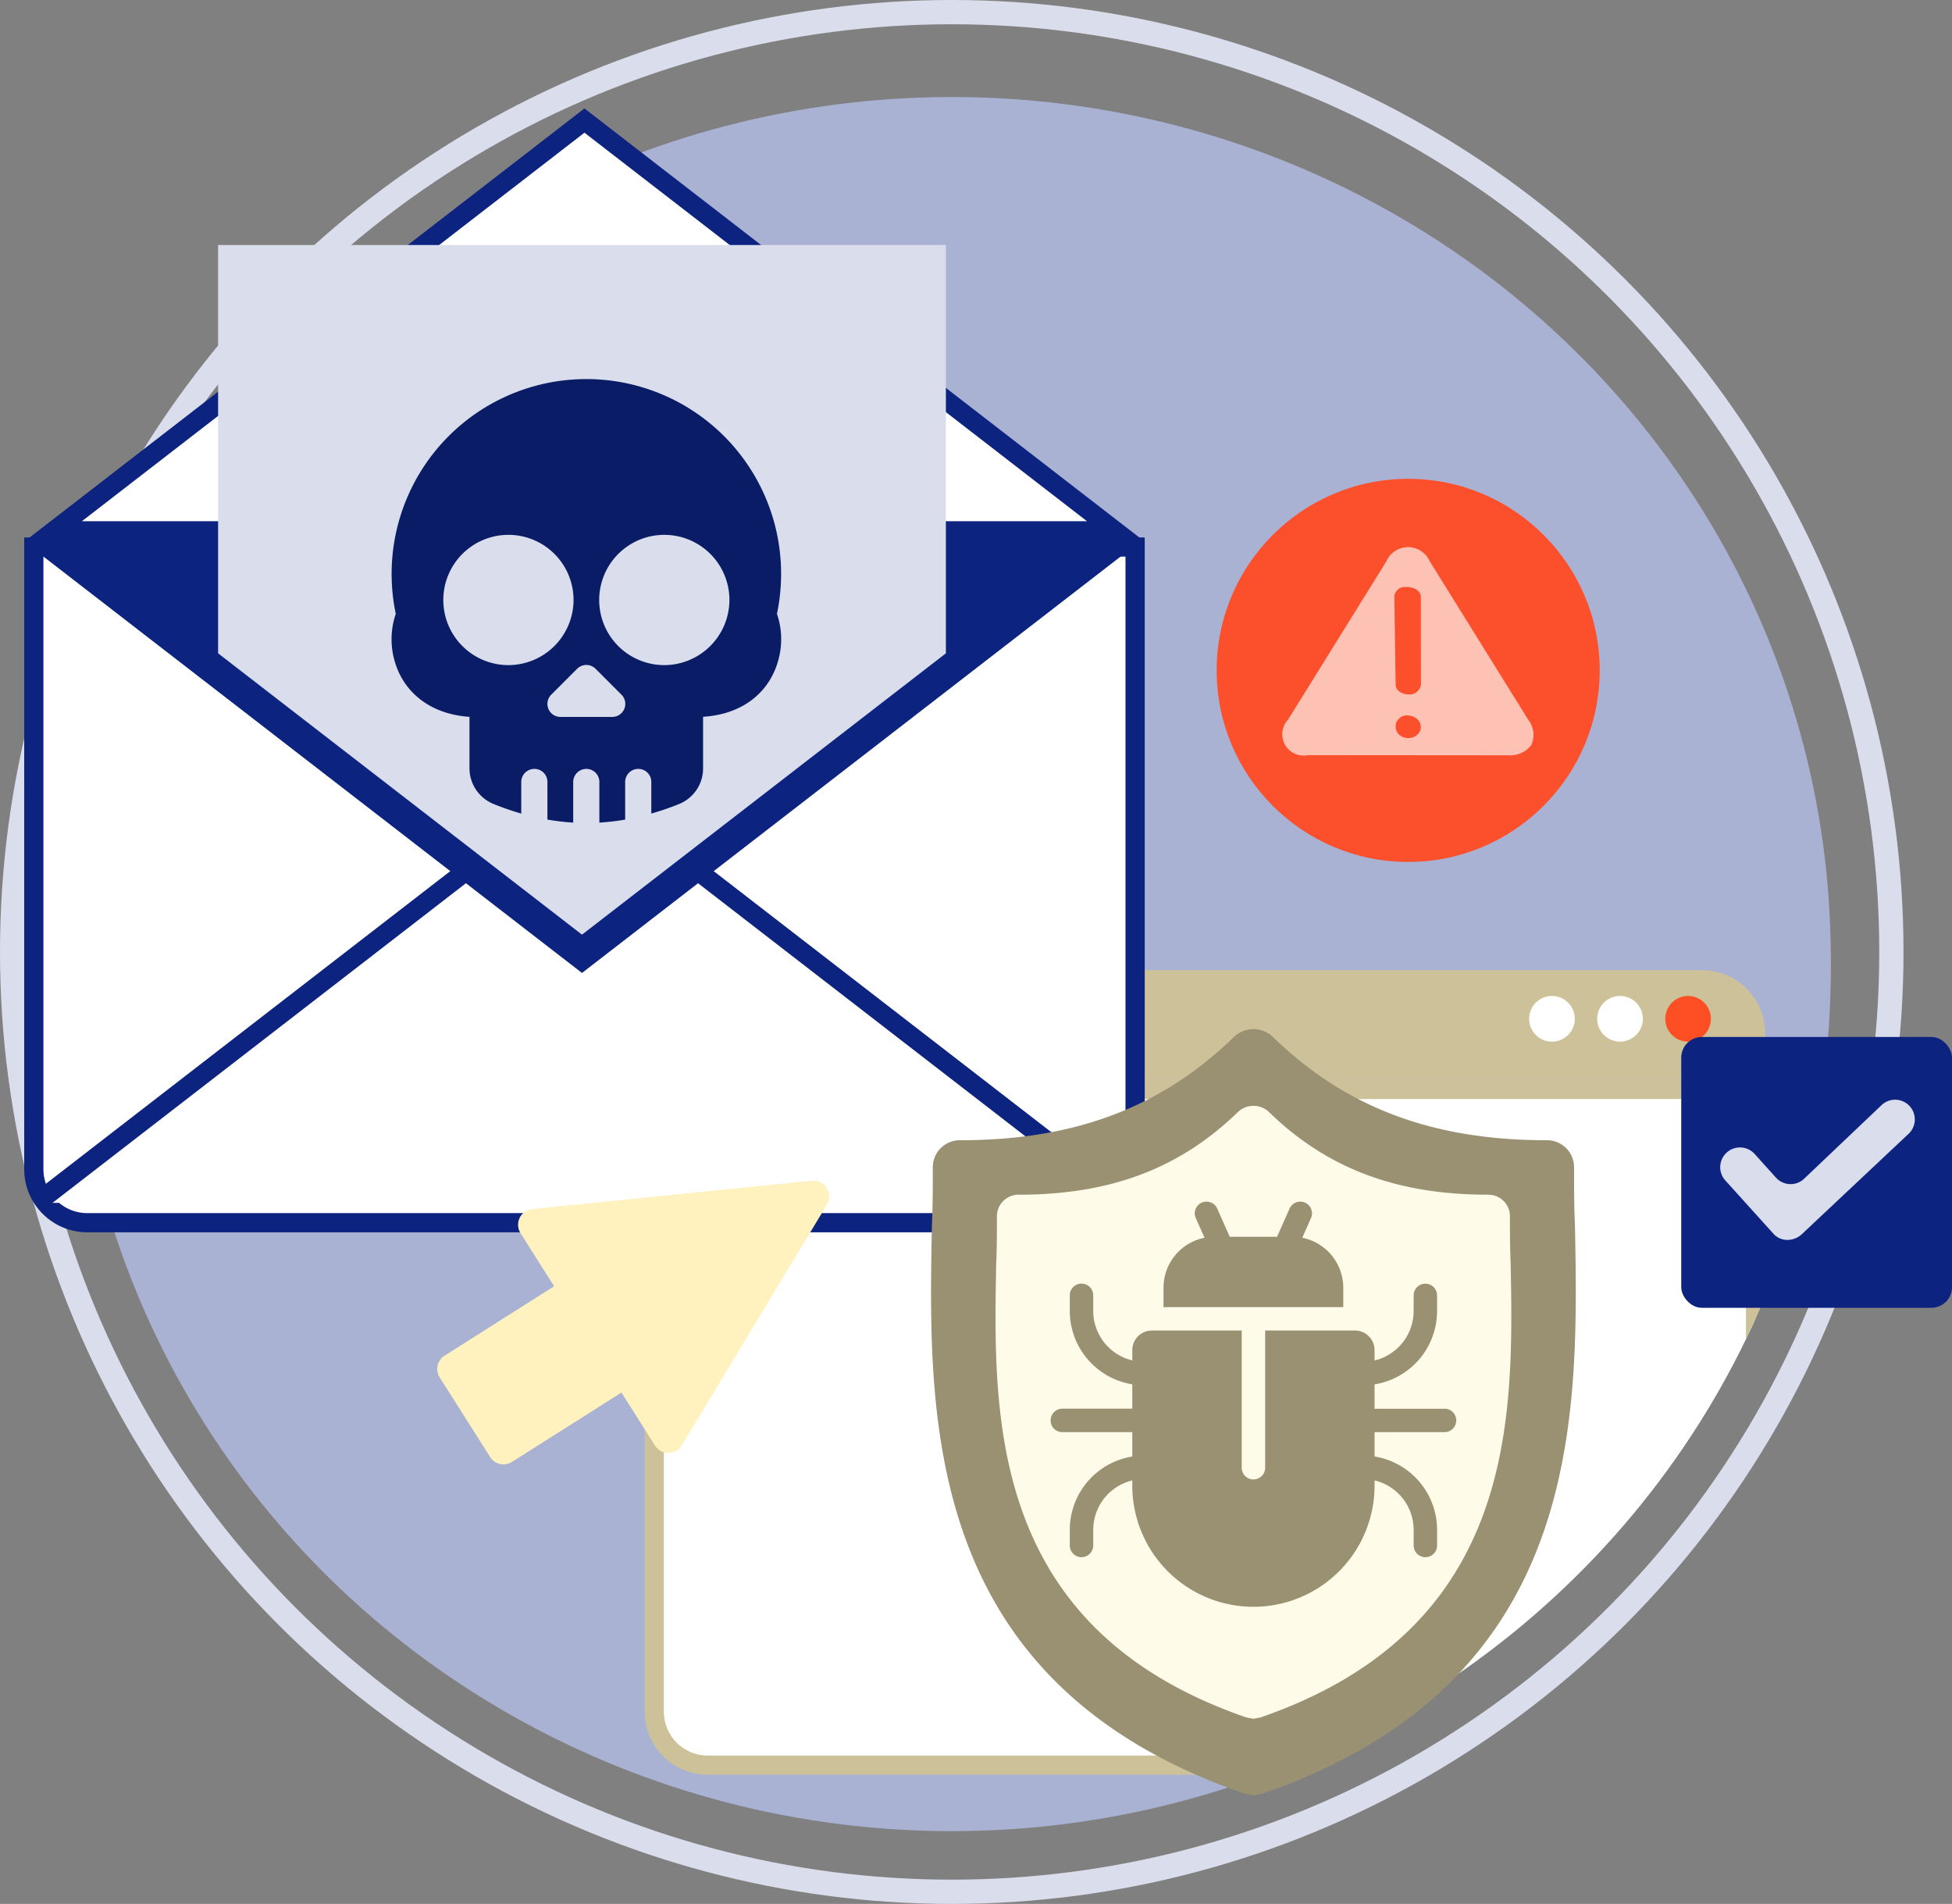 <svg xmlns="http://www.w3.org/2000/svg" xmlns:xlink="http://www.w3.org/1999/xlink" width="161" height="157" viewBox="0 0 161 157">
  <rect x="0" y="0" width="161" height="157" fill="#808080" stroke="none"/>
  <defs>
    <clipPath id="clip-path">
      <ellipse id="Elipse_4737" data-name="Elipse 4737" cx="72.5" cy="71" rx="72.5" ry="71" transform="translate(727 1737)" fill="#0d2380"/>
    </clipPath>
  </defs>
  <g id="Grupo_134843" data-name="Grupo 134843" transform="translate(-1086 -1493)">
    <g id="Grupo_134840" data-name="Grupo 134840" transform="translate(365 -235)">
      <g id="Elipse_4739" data-name="Elipse 4739" transform="translate(721 1728)" fill="none" stroke="#dadeec" stroke-width="2">
        <circle cx="78.5" cy="78.5" r="78.5" stroke="none"/>
        <circle cx="78.5" cy="78.5" r="77.5" fill="none"/>
      </g>
      <g id="Grupo_129445" data-name="Grupo 129445" transform="translate(0 -1)">
        <ellipse id="Elipse_4734" data-name="Elipse 4734" cx="72.5" cy="71" rx="72.5" ry="71" transform="translate(727 1737)" fill="#aab2d3"/>
      </g>
    </g>
    <g id="Grupo_134841" data-name="Grupo 134841" transform="translate(365 -235)">
      <g id="Grupo_129445-2" data-name="Grupo 129445">
        <ellipse id="Elipse_4734-2" data-name="Elipse 4734" cx="72.5" cy="71" rx="72.5" ry="71" transform="translate(727 1737)" fill="#aab2d3"/>
        <g id="Enmascarar_grupo_124" data-name="Enmascarar grupo 124" clip-path="url(#clip-path)">
          <g id="Grupo_129539" data-name="Grupo 129539" transform="translate(774.176 1808)">
            <g id="Grupo_129504" data-name="Grupo 129504" transform="translate(0 9.048)">
              <g id="Grupo_129502" data-name="Grupo 129502" transform="translate(0.79 0.79)">
                <path id="Trazado_187901" data-name="Trazado 187901" d="M810.238,420.987a4.41,4.41,0,0,1-4.406-4.406V365.269h90.83v51.312a4.41,4.41,0,0,1-4.406,4.406Z" transform="translate(-805.832 -365.269)" fill="#fff"/>
              </g>
              <g id="Grupo_129503" data-name="Grupo 129503">
                <path id="Trazado_187902" data-name="Trazado 187902" d="M896.162,366.349v50.522a3.62,3.62,0,0,1-3.616,3.616H810.527a3.62,3.62,0,0,1-3.616-3.616V366.349h89.25m1.58-1.58h-92.41v52.1a5.2,5.2,0,0,0,5.2,5.2h82.019a5.2,5.2,0,0,0,5.2-5.2v-52.1Z" transform="translate(-805.332 -364.769)" fill="#ccc198"/>
              </g>
            </g>
            <g id="Grupo_129505" data-name="Grupo 129505">
              <path id="Trazado_187903" data-name="Trazado 187903" d="M897.742,364.238a5.2,5.2,0,0,0-5.2-5.2H810.527a5.2,5.2,0,0,0-5.2,5.2v3.851h92.41Z" transform="translate(-805.332 -359.041)" fill="#ccc198"/>
            </g>
            <g id="Grupo_129509" data-name="Grupo 129509" transform="translate(72.947 2.129)">
              <g id="Grupo_129506" data-name="Grupo 129506">
                <path id="Trazado_187904" data-name="Trazado 187904" d="M855.277,362.272a1.883,1.883,0,1,1-1.883-1.883A1.883,1.883,0,0,1,855.277,362.272Z" transform="translate(-851.511 -360.389)" fill="#fff"/>
              </g>
              <g id="Grupo_129507" data-name="Grupo 129507" transform="translate(5.614)">
                <path id="Trazado_187905" data-name="Trazado 187905" d="M858.831,362.272a1.883,1.883,0,1,1-1.883-1.883A1.884,1.884,0,0,1,858.831,362.272Z" transform="translate(-855.065 -360.389)" fill="#fff"/>
              </g>
              <g id="Grupo_129508" data-name="Grupo 129508" transform="translate(11.227)">
                <path id="Trazado_187906" data-name="Trazado 187906" d="M862.384,362.272a1.883,1.883,0,1,1-1.883-1.883A1.883,1.883,0,0,1,862.384,362.272Z" transform="translate(-858.618 -360.389)" fill="#fd4f23"/>
              </g>
            </g>
          </g>
        </g>
      </g>
    </g>
    <g id="Grupo_134842" data-name="Grupo 134842" transform="translate(317.597 1179.968)">
      <g id="Grupo_129501" data-name="Grupo 129501" transform="translate(770.403 321.977)">
        <g id="Grupo_129500" data-name="Grupo 129500">
          <g id="Grupo_129494" data-name="Grupo 129494">
            <g id="Grupo_129490" data-name="Grupo 129490" transform="translate(0 35.373)">
              <g id="Grupo_129487" data-name="Grupo 129487">
                <g id="Grupo_129484" data-name="Grupo 129484" transform="translate(0.79 0.79)">
                  <path id="Trazado_187892" data-name="Trazado 187892" d="M775.309,400.588a4.41,4.41,0,0,1-4.406-4.406V344.87h90.83v51.312a4.41,4.41,0,0,1-4.406,4.406Z" transform="translate(-770.903 -344.87)" fill="#fff"/>
                </g>
                <g id="Grupo_129486" data-name="Grupo 129486">
                  <g id="Grupo_129485" data-name="Grupo 129485">
                    <path id="Trazado_187893" data-name="Trazado 187893" d="M861.233,345.95v50.522a3.62,3.62,0,0,1-3.616,3.616H775.6a3.62,3.62,0,0,1-3.616-3.616V345.95h89.25m1.58-1.58H770.4v52.1a5.2,5.2,0,0,0,5.2,5.2h82.019a5.2,5.2,0,0,0,5.2-5.2v-52.1Z" transform="translate(-770.403 -344.37)" fill="#0d2380"/>
                  </g>
                </g>
              </g>
              <g id="Grupo_129488" data-name="Grupo 129488" transform="translate(0.56 19.12)">
                <path id="Trazado_187894" data-name="Trazado 187894" d="M860.982,391.858,838.5,374.482l-22.48-17.376-22.48,17.376-22.48,17.376" transform="translate(-770.58 -356.108)" fill="#fff"/>
                <path id="Trazado_187895" data-name="Trazado 187895" d="M860.677,392.849,816.2,358.47l-44.477,34.379-.966-1.25L816.2,356.474,861.643,391.6Z" transform="translate(-770.758 -356.474)" fill="#0d2380"/>
              </g>
              <g id="Grupo_129489" data-name="Grupo 129489" transform="translate(1.044 1.162)">
                <path id="Trazado_187896" data-name="Trazado 187896" d="M816.023,379.858l22.48-17.376,22.48-17.376H771.064l22.48,17.376Z" transform="translate(-771.064 -345.106)" fill="#0d2380"/>
              </g>
            </g>
            <g id="Grupo_129493" data-name="Grupo 129493" transform="translate(0.133)">
              <g id="Grupo_129491" data-name="Grupo 129491" transform="translate(2.313 0.998)">
                <path id="Trazado_187897" data-name="Trazado 187897" d="M771.951,356.435l43.76-33.826,43.76,33.826Z" transform="translate(-771.951 -322.609)" fill="#fff"/>
              </g>
              <g id="Grupo_129492" data-name="Grupo 129492">
                <path id="Trazado_187898" data-name="Trazado 187898" d="M816.559,323.974l22.071,17.06,19.376,14.977H775.112l19.376-14.977,22.071-17.06m0-2-23.036,17.807L770.487,357.59h92.146L839.6,339.784l-23.038-17.807Z" transform="translate(-770.487 -321.977)" fill="#0d2380"/>
              </g>
            </g>
          </g>
          <g id="Grupo_129499" data-name="Grupo 129499" transform="translate(15.989 11.261)">
            <g id="Grupo_129495" data-name="Grupo 129495">
              <path id="Trazado_187899" data-name="Trazado 187899" d="M780.525,329.106v33.668l7.534,5.823,22.479,17.376,22.48-17.376,7.534-5.823V329.106Z" transform="translate(-780.525 -329.106)" fill="#dadeec"/>
            </g>
            <g id="Grupo_129498" data-name="Grupo 129498" transform="translate(14.306 11.058)">
              <g id="Grupo_129497" data-name="Grupo 129497">
                <g id="Grupo_129496" data-name="Grupo 129496">
                  <path id="Trazado_187900" data-name="Trazado 187900" d="M821.37,355.46a16.062,16.062,0,1,0-31.44,0,6.487,6.487,0,0,0-.069,3.978c.725,2.431,2.831,4.29,6.148,4.516v4.216a3.185,3.185,0,0,0,1.948,2.954,22.392,22.392,0,0,0,2.322.806v-2.613a1.083,1.083,0,0,1,1.087-1.071,1.071,1.071,0,0,1,1.071,1.071v3.109a18.841,18.841,0,0,0,2.128.25v-3.358a1.082,1.082,0,0,1,1.085-1.071,1.07,1.07,0,0,1,1.071,1.071v3.358a18.821,18.821,0,0,0,2.129-.25v-3.109a1.082,1.082,0,0,1,1.085-1.071,1.07,1.07,0,0,1,1.071,1.071v2.613a22.648,22.648,0,0,0,2.338-.806,3.172,3.172,0,0,0,1.933-2.954v-4.221c3.379-.213,5.469-2.109,6.177-4.57A6.466,6.466,0,0,0,821.37,355.46Zm-22.148,4.229a5.371,5.371,0,1,1,5.371-5.371A5.387,5.387,0,0,1,799.221,359.689Zm8.571,4.271h-4.286a1.072,1.072,0,0,1-.757-1.829l2.142-2.142a1.071,1.071,0,0,1,1.515,0l2.142,2.142A1.073,1.073,0,0,1,807.792,363.96Zm4.286-4.271a5.371,5.371,0,1,1,5.371-5.371A5.387,5.387,0,0,1,812.078,359.689Z" transform="translate(-789.582 -336.106)" fill="#0a1c66"/>
                </g>
              </g>
            </g>
          </g>
        </g>
      </g>
      <g id="Grupo_129529" data-name="Grupo 129529" transform="translate(825.579 380.525)">
        <g id="Grupo_129524" data-name="Grupo 129524" transform="translate(19.615 17.377)">
          <g id="Grupo_129513" data-name="Grupo 129513">
            <g id="Grupo_129512" data-name="Grupo 129512">
              <g id="Grupo_129511" data-name="Grupo 129511">
                <path id="Trazado_187907" data-name="Trazado 187907" d="M870.862,386.3c-.076-1.662-.076-3.248-.076-4.835a2.227,2.227,0,0,0-2.267-2.267c-9.445,0-16.623-2.72-22.592-8.538a2.332,2.332,0,0,0-3.173,0c-5.969,5.818-13.147,8.538-22.592,8.538a2.227,2.227,0,0,0-2.267,2.267c0,1.588,0,3.174-.076,4.835-.3,15.868-.755,37.629,25.766,46.772l.757.15.755-.15C871.541,423.934,871.163,402.248,870.862,386.3Z" transform="translate(-817.749 -370.042)" fill="#999172"/>
              </g>
            </g>
          </g>
          <g id="Grupo_129516" data-name="Grupo 129516" transform="translate(5.318 6.318)">
            <g id="Grupo_129515" data-name="Grupo 129515">
              <g id="Grupo_129514" data-name="Grupo 129514">
                <path id="Trazado_187908" data-name="Trazado 187908" d="M863.606,387.052c-.06-1.33-.06-2.6-.06-3.869a1.782,1.782,0,0,0-1.813-1.813c-7.557,0-13.3-2.175-18.074-6.83a1.865,1.865,0,0,0-2.539,0c-4.775,4.655-10.517,6.83-18.074,6.83a1.782,1.782,0,0,0-1.813,1.813c0,1.27,0,2.539-.06,3.869-.242,12.694-.6,30.1,20.613,37.417l.6.12.605-.12C864.149,417.156,863.847,399.807,863.606,387.052Z" transform="translate(-821.116 -374.041)" fill="#fffbe9"/>
              </g>
            </g>
          </g>
          <g id="Grupo_129523" data-name="Grupo 129523" transform="translate(9.831 14.217)">
            <g id="Grupo_129519" data-name="Grupo 129519" transform="translate(9.345)">
              <g id="Grupo_129518" data-name="Grupo 129518">
                <g id="Grupo_129517" data-name="Grupo 129517">
                  <path id="Trazado_187909" data-name="Trazado 187909" d="M841.333,382.022l.719-1.621a.966.966,0,1,0-1.766-.785l-1.035,2.327h-3.9l-1.033-2.327a.967.967,0,0,0-1.768.785l.72,1.621a4.2,4.2,0,0,0-3.382,4.11v1.611h14.825v-1.611A4.2,4.2,0,0,0,841.333,382.022Z" transform="translate(-829.889 -379.041)" fill="#999172"/>
                </g>
              </g>
            </g>
            <g id="Grupo_129522" data-name="Grupo 129522" transform="translate(0 6.768)">
              <g id="Grupo_129521" data-name="Grupo 129521">
                <g id="Grupo_129520" data-name="Grupo 129520">
                  <path id="Trazado_187910" data-name="Trazado 187910" d="M856.523,393.638h-5.8v-2.009a6.133,6.133,0,0,0,5.158-6.047v-1.289a.967.967,0,0,0-1.934,0v1.289a4.2,4.2,0,0,1-3.224,4.076V388.8a1.613,1.613,0,0,0-1.611-1.611H841.7v11.28a.967.967,0,1,1-1.933,0v-11.28h-7.413a1.614,1.614,0,0,0-1.611,1.611v.853a4.2,4.2,0,0,1-3.223-4.076v-1.289a.967.967,0,0,0-1.934,0v1.289a6.133,6.133,0,0,0,5.156,6.047v2.009h-5.8a.968.968,0,0,0,0,1.935h5.8v2.009a6.133,6.133,0,0,0-5.156,6.047v1.289a.967.967,0,0,0,1.934,0v-1.289a4.2,4.2,0,0,1,3.223-4.076v.531a9.991,9.991,0,0,0,19.981,0v-.531a4.2,4.2,0,0,1,3.224,4.076v1.289a.967.967,0,0,0,1.934,0v-1.289a6.135,6.135,0,0,0-5.158-6.047v-2.009h5.8a.968.968,0,0,0,0-1.935Z" transform="translate(-823.973 -383.326)" fill="#999172"/>
                </g>
              </g>
            </g>
          </g>
        </g>
        <g id="Grupo_129528" data-name="Grupo 129528" transform="translate(81.492 18.017)">
          <g id="Grupo_129526" data-name="Grupo 129526">
            <g id="Grupo_129525" data-name="Grupo 129525">
              <rect id="Rectángulo_82565" data-name="Rectángulo 82565" width="22.333" height="22.333" rx="1.7" fill="#0d2380"/>
            </g>
          </g>
          <g id="Grupo_129527" data-name="Grupo 129527" transform="translate(3.213 5.17)">
            <path id="Trazado_187911" data-name="Trazado 187911" d="M865.647,384.852a1.754,1.754,0,0,1-1.139.433h-.054a1.522,1.522,0,0,1-1.137-.542l-3.943-4.366a1.626,1.626,0,0,1,.126-2.3l.008-.006a1.625,1.625,0,0,1,2.287.126l1.758,1.951a1.625,1.625,0,0,0,2.327.09l6.382-6.066a1.626,1.626,0,0,1,2.309.07h0a1.627,1.627,0,0,1-.076,2.292Z" transform="translate(-858.955 -373.72)" fill="#dadeec"/>
          </g>
        </g>
      </g>
      <g id="Grupo_129534" data-name="Grupo 129534" transform="translate(868.752 352.516)">
        <g id="Grupo_129530" data-name="Grupo 129530">
          <circle id="Elipse_4741" data-name="Elipse 4741" cx="15.797" cy="15.797" r="15.797" fill="#fc502d"/>
        </g>
        <g id="Grupo_129533" data-name="Grupo 129533" transform="translate(5.448 5.634)">
          <g id="Grupo_129532" data-name="Grupo 129532">
            <g id="Grupo_129531" data-name="Grupo 129531">
              <path id="Trazado_187912" data-name="Trazado 187912" d="M858.911,344.369l-8.135-13.087a1.955,1.955,0,0,0-3.584,0l-8.116,13.067a1.754,1.754,0,0,0,1.635,2.911l16.572.013h-.014v0a2.134,2.134,0,0,0,1.889-.867A1.994,1.994,0,0,0,858.911,344.369Zm-9.173,1.216a1.1,1.1,0,0,1-.736.272,1.13,1.13,0,0,1-.741-.273.892.892,0,0,1-.3-.664.838.838,0,0,1,.261-.659.885.885,0,0,1,.632-.276h.049a1.288,1.288,0,0,1,.8.276.921.921,0,0,1,.336.662A.875.875,0,0,1,849.738,345.585Zm-.731-3.335a1.22,1.22,0,0,1-.741-.235.715.715,0,0,1-.306-.57l-.111-7.251a.871.871,0,0,1,.933-.8h.122a1.419,1.419,0,0,1,.8.235.752.752,0,0,1,.336.569l.006,7.252A.946.946,0,0,1,849.006,342.251Z" transform="translate(-838.644 -330.108)" fill="#fec2b5"/>
            </g>
          </g>
        </g>
      </g>
      <g id="_Group_" data-name="&lt;Group&gt;" transform="translate(804.468 410.389)">
        <g id="Grupo_129536" data-name="Grupo 129536">
          <g id="Grupo_129535" data-name="Grupo 129535">
            <path id="Trazado_187913" data-name="Trazado 187913" d="M792.571,392.381l9.037-5.725-2.775-4.382a1.3,1.3,0,0,1,.965-1.984l23.077-2.338a1.3,1.3,0,0,1,1.242,1.96L812.14,399.777a1.3,1.3,0,0,1-2.205.025l-2.775-4.382-9.039,5.725a1.3,1.3,0,0,1-1.788-.4l-4.162-6.571A1.3,1.3,0,0,1,792.571,392.381Z" transform="translate(-791.968 -377.946)" fill="#fff2bf"/>
          </g>
        </g>
      </g>
    </g>
  </g>
</svg>
